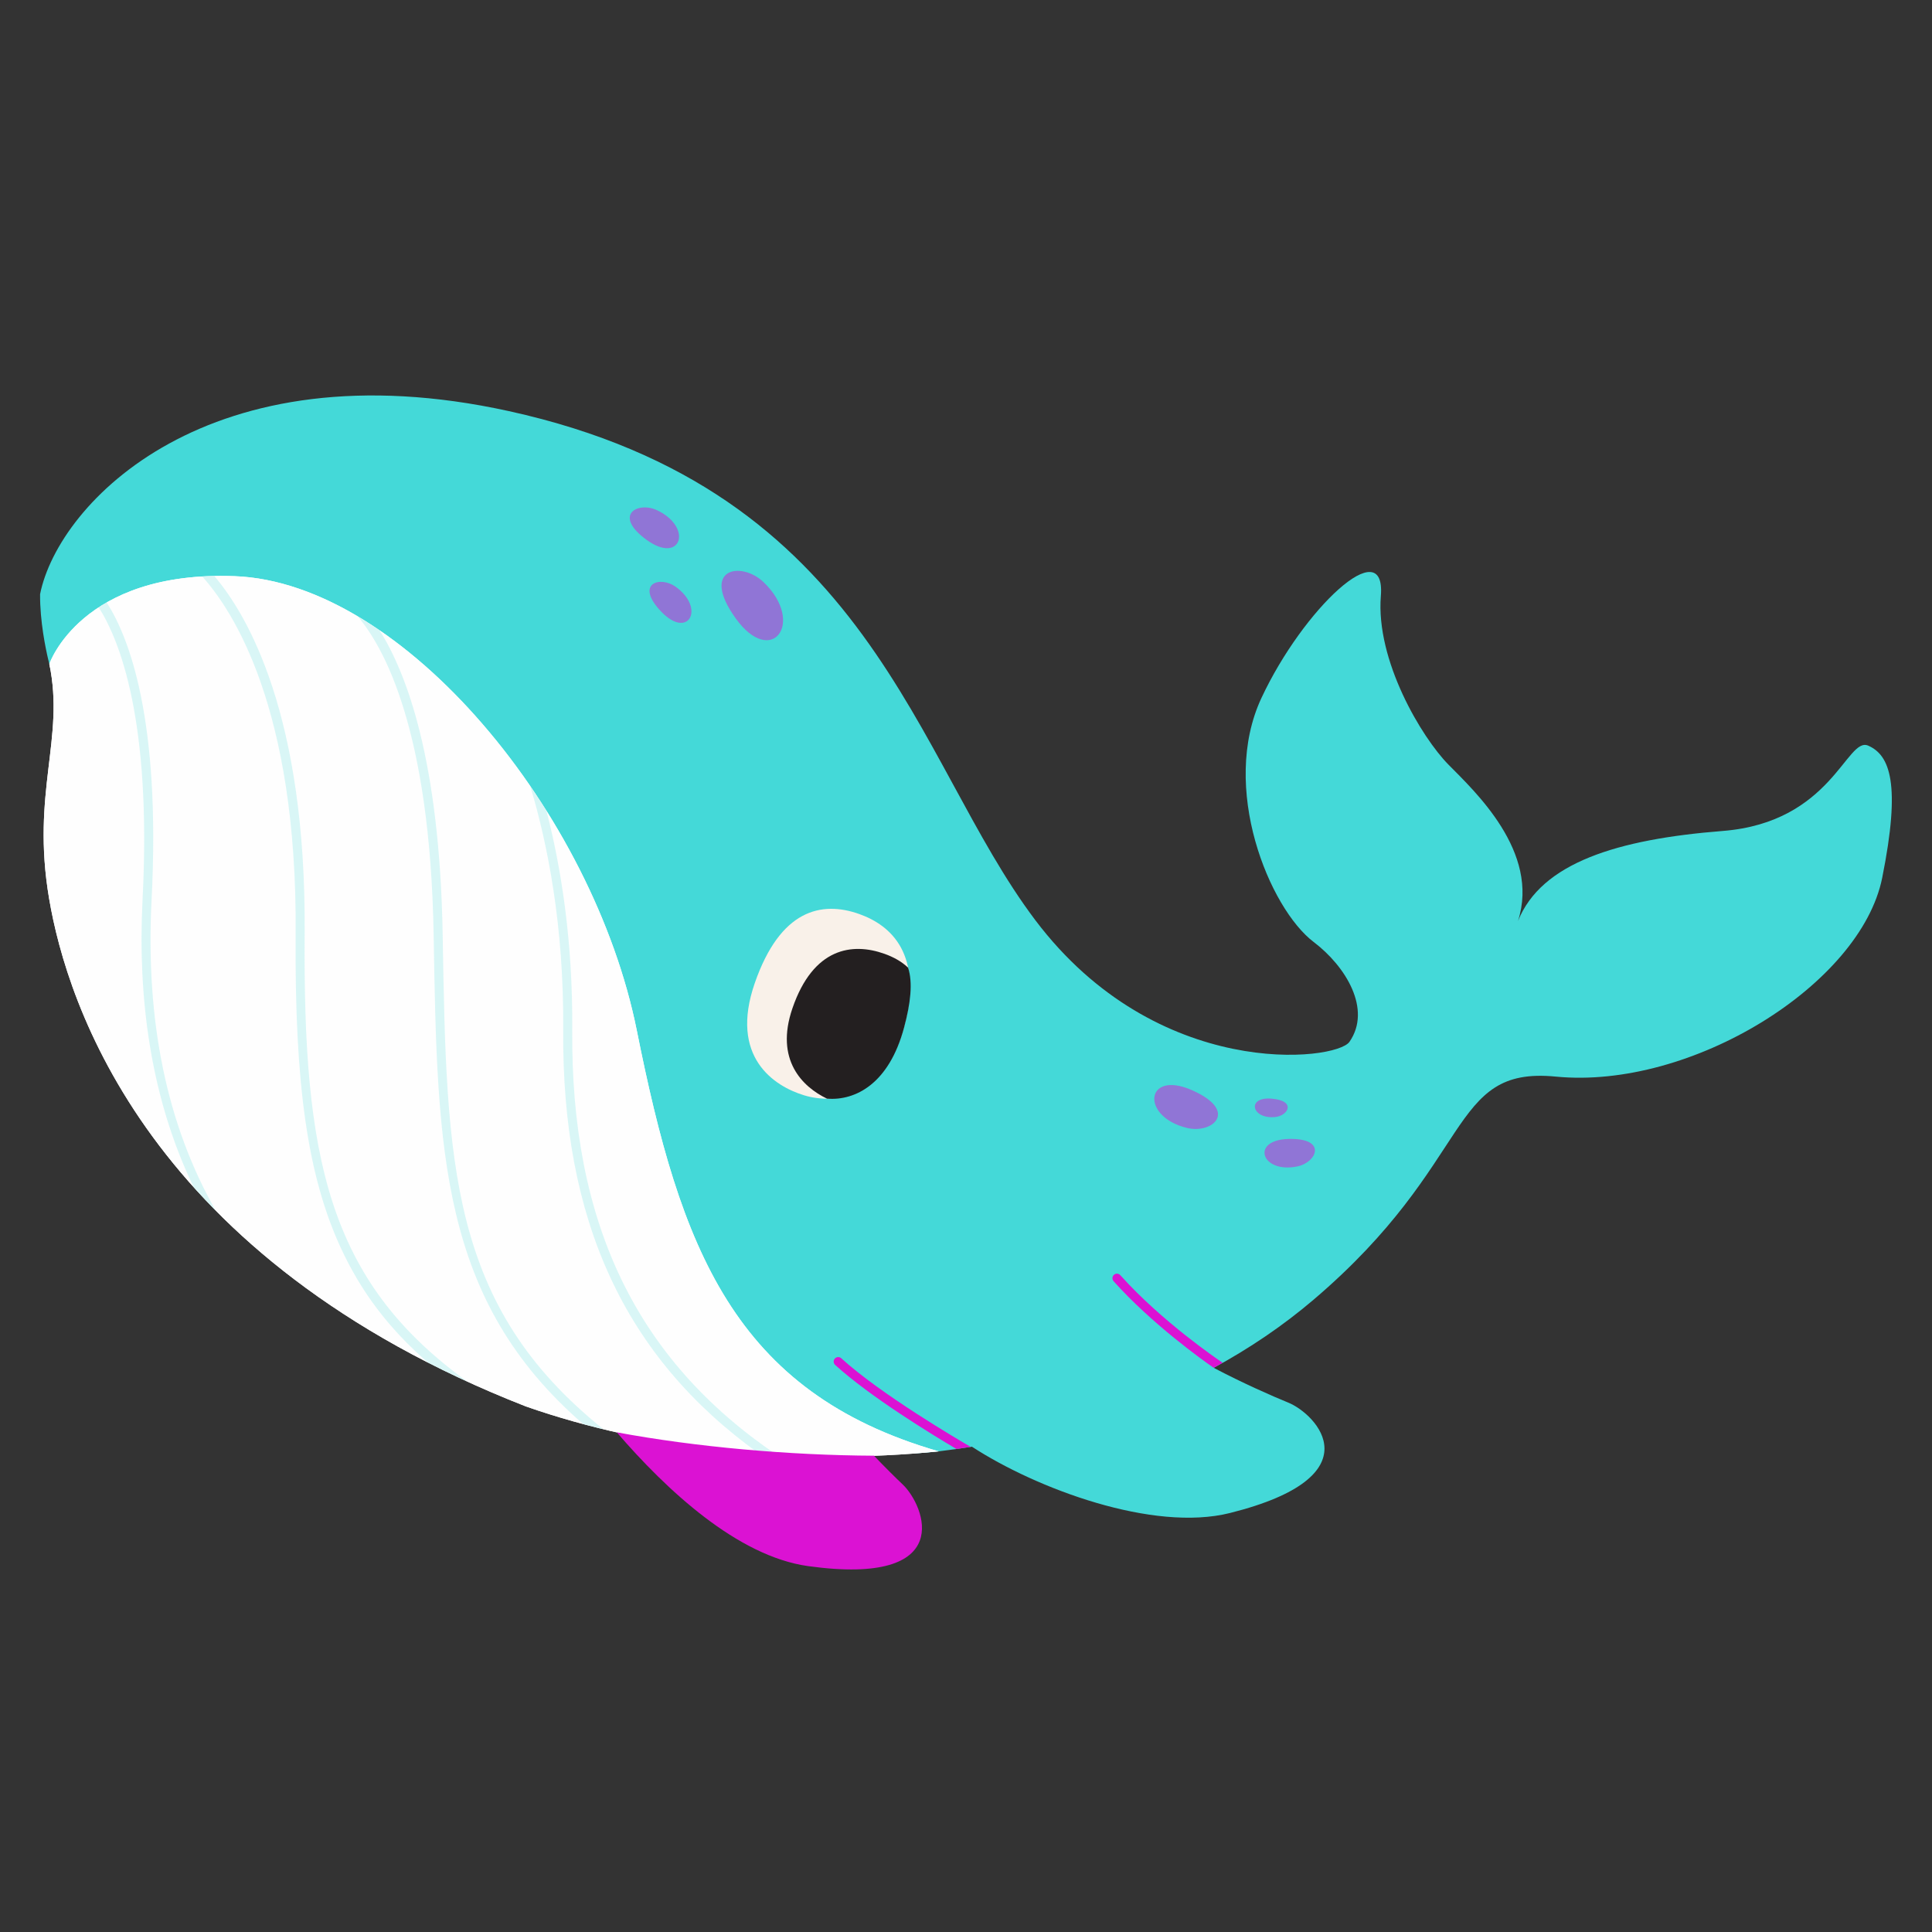 <svg xmlns="http://www.w3.org/2000/svg" xmlns:xlink="http://www.w3.org/1999/xlink" width="1080" zoomAndPan="magnify" viewBox="0 0 810 810" height="1080" preserveAspectRatio="xMidYMid meet" version="1.2"><rect x="0" y="0" width="810" height="810" fill="#333333" stroke="none"/><defs><filter x="0%" y="0%" width="100%" filterUnits="objectBoundingBox" id="2592d30937" height="100%"><feColorMatrix values="0 0 0 0 1 0 0 0 0 1 0 0 0 0 1 0 0 0 1 0" type="matrix" in="SourceGraphic"/></filter><clipPath id="c68406da71"><path d="M 0.039 1 L 284.68 1 L 284.68 370 L 0.039 370 Z M 0.039 1 "/></clipPath><clipPath id="998e04d775"><rect x="0" width="285" y="0" height="372"/></clipPath><clipPath id="7294ed9933"><path d="M 1 0.398 L 289 0.398 L 289 278 L 1 278 Z M 1 0.398 "/></clipPath><clipPath id="719668b721"><rect x="0" width="290" y="0" height="279"/></clipPath></defs><g id="80559eb2f6"><path style=" stroke:none;fill-rule:nonzero;fill:#44d9d8;fill-opacity:1;" d="M 652.219 451.367 C 606.773 446.922 618.754 486.965 550.762 544.867 C 537.945 555.781 523.906 565.293 508.859 573.465 C 520.656 579.707 533.703 585.453 540.035 588.02 C 552.051 592.891 576.828 619.023 515.652 634.34 C 483.387 642.418 434.492 624.121 407.496 606.539 C 402.879 607.258 398.23 607.926 393.535 608.484 C 333.398 615.617 295.855 581.797 241.461 562.738 C 83.16 500.773 64.465 422.996 56.949 378.711 C 49.184 332.965 28.418 310.93 20.68 278.355 C 20.539 277.77 20.379 277.125 20.207 276.453 C 19.16 272.023 16.711 260.445 16.805 249.105 C 24.523 210.57 87.945 144.797 213.355 172.363 C 365.641 205.84 382.906 318.004 434.043 385.758 C 485.18 453.516 560.145 444.91 565.77 436.789 C 575.199 423.184 564.27 405.176 550.797 394.965 C 532.184 380.859 511.305 330.168 528.883 292.59 C 546.465 255.012 581.113 222.77 578.93 249.852 C 576.742 276.934 596.039 309.137 607.219 320.516 C 618.047 331.539 645.781 357.07 636.426 386.141 C 646.215 361.719 678.117 351.863 722.25 348.383 C 768.059 344.77 774.215 308.645 783.254 312.613 C 792.297 316.586 797.086 328.395 789.117 368.039 C 780.129 412.742 709.098 456.93 652.219 451.367 Z M 652.219 451.367 C 606.773 446.922 618.754 486.965 550.762 544.867 C 537.945 555.781 523.906 565.293 508.859 573.465 C 520.656 579.707 533.703 585.453 540.035 588.02 C 552.051 592.891 576.828 619.023 515.652 634.34 C 483.387 642.418 434.492 624.121 407.496 606.539 C 402.879 607.258 398.23 607.926 393.535 608.484 C 333.398 615.617 295.855 581.797 241.461 562.738 C 83.16 500.773 64.465 422.996 56.949 378.711 C 49.184 332.965 28.418 310.93 20.68 278.355 C 20.539 277.77 20.379 277.125 20.207 276.453 C 19.16 272.023 16.711 260.445 16.805 249.105 C 24.523 210.57 87.945 144.797 213.355 172.363 C 365.641 205.84 382.906 318.004 434.043 385.758 C 485.18 453.516 560.145 444.91 565.77 436.789 C 575.199 423.184 564.27 405.176 550.797 394.965 C 532.184 380.859 511.305 330.168 528.883 292.59 C 546.465 255.012 581.113 222.77 578.93 249.852 C 576.742 276.934 596.039 309.137 607.219 320.516 C 618.047 331.539 645.781 357.07 636.426 386.141 C 646.215 361.719 678.117 351.863 722.25 348.383 C 768.059 344.77 774.215 308.645 783.254 312.613 C 792.297 316.586 797.086 328.395 789.117 368.039 C 780.129 412.742 709.098 456.93 652.219 451.367 Z M 652.219 451.367 "/><path style=" stroke:none;fill-rule:nonzero;fill:#fefefe;fill-opacity:1;" d="M 393.535 608.484 C 335.27 614.418 272.875 608.012 220.473 589.652 C 62.176 527.688 28.109 421.055 20.594 376.766 C 13.004 332.051 27.258 309.758 20.68 278.355 L 20.695 278.352 C 20.695 278.352 33.957 239.188 98.301 241.559 C 169.227 244.172 248.746 341.059 267 432.125 C 285.254 523.188 307.508 583.648 393.535 608.484 Z M 393.535 608.484 "/><path style=" stroke:none;fill-rule:nonzero;fill:#fefefe;fill-opacity:1;" d="M 393.535 608.484 C 335.27 614.418 272.875 608.012 220.473 589.652 C 62.176 527.688 28.109 421.055 20.594 376.766 C 13.004 332.051 27.258 309.758 20.68 278.355 L 20.695 278.352 C 20.695 278.352 33.957 239.188 98.301 241.559 C 169.227 244.172 248.746 341.059 267 432.125 C 285.254 523.188 307.508 583.648 393.535 608.484 Z M 393.535 608.484 "/><path style=" stroke:none;fill-rule:nonzero;fill:#f9f1e9;fill-opacity:1;" d="M 360.184 383.188 C 344.445 377.613 327.125 381.305 316.426 412.211 C 305.723 443.121 324.465 455.371 337.137 459.215 C 349.809 463.055 370.891 460.824 379.031 430.516 C 387.172 400.203 373.699 387.969 360.184 383.188 Z M 360.184 383.188 C 344.445 377.613 327.125 381.305 316.426 412.211 C 305.723 443.121 324.465 455.371 337.137 459.215 C 349.809 463.055 370.891 460.824 379.031 430.516 C 387.172 400.203 373.699 387.969 360.184 383.188 Z M 360.184 383.188 "/><path style=" stroke:none;fill-rule:nonzero;fill:#231f20;fill-opacity:1;" d="M 379.035 430.836 C 372.723 454.324 358.703 461.539 346.73 460.629 C 336.434 455.664 324.805 444.379 332.227 422.746 C 340.984 397.215 357.387 395.098 370.809 399.887 C 374.438 401.184 377.895 403.016 380.727 405.695 C 382.758 411.977 381.77 420.656 379.035 430.836 Z M 379.035 430.836 "/><g mask="url(#7acb7bff2e)" transform="matrix(1,0,0,1,41,240)"><g clip-path="url(#998e04d775)"><g clip-rule="nonzero" clip-path="url(#c68406da71)"><path style=" stroke:none;fill-rule:nonzero;fill:#44d9d8;fill-opacity:1;" d="M 284.496 369.871 C 282.047 369.73 279.602 369.559 277.156 369.375 C 220.75 328.832 194.504 271.605 195.129 191.785 C 195.469 147.988 188.48 113.395 181.305 89.562 C 183.637 92.961 185.906 96.414 188.109 99.922 C 194.121 123.215 199.207 154.16 198.914 191.816 C 198.281 272.625 225.637 329.863 284.496 369.871 Z M 211.945 359.191 C 147.258 307.301 146.207 247.824 144.598 152.133 C 143.363 78.855 129.441 42.117 118.121 24.25 C 115.078 22.168 112.02 20.219 108.941 18.395 C 119.824 31.105 139.359 65.84 140.812 152.195 C 142.336 242.73 143.43 304.855 203.445 357.004 C 206.262 357.762 209.09 358.496 211.945 359.191 Z M 86.734 151.316 C 87.402 59.941 62.844 17.969 48.867 1.516 C 47.137 1.551 45.445 1.613 43.797 1.711 C 56.5 15.77 83.641 56.906 82.949 151.289 C 82.48 214.746 87.961 252.941 101.855 283.121 C 110.309 301.477 121.988 317.035 138.434 331.277 C 143.738 333.984 149.242 336.633 154.906 339.227 C 96.223 296.93 86.047 244.758 86.734 151.316 Z M 22.551 137.238 C 26.449 61.484 13.059 27.094 3.727 12.598 C 2.559 13.266 1.449 13.949 0.387 14.645 C 9.168 28.406 22.625 62.137 18.773 137.043 C 16.586 179.586 22.684 217.77 36.895 250.523 C 37.949 252.953 39.051 255.352 40.195 257.723 C 43.129 260.988 46.199 264.254 49.418 267.512 C 28.961 231.625 19.938 188.109 22.551 137.238 Z M 22.551 137.238 "/></g></g><mask id="7acb7bff2e"><g filter="url(#2592d30937)"><rect x="0" width="810" y="0" height="810" style="fill:#000000;fill-opacity:0.2;stroke:none;"/></g></mask></g><path style=" stroke:none;fill-rule:nonzero;fill:#db12d3;fill-opacity:1;" d="M 508.859 573.465 C 504.418 570.418 482.758 554.941 466.875 537.148 C 466.18 536.367 466.246 535.168 467.027 534.473 C 467.805 533.777 468.996 533.848 469.699 534.625 C 487.047 554.062 511.246 570.418 511.496 570.582 C 511.75 570.75 512.406 571.152 512.547 571.402 C 511.387 572.059 510.031 572.828 508.859 573.465 Z M 406.98 606.617 C 401.98 603.723 369.277 584.59 352.691 569.449 C 351.918 568.746 350.723 568.801 350.02 569.57 C 349.312 570.344 349.367 571.543 350.141 572.246 C 364.648 585.488 390.367 601.215 401.004 607.504 C 403 607.223 404.996 606.926 406.98 606.617 Z M 378.402 622.305 C 375.625 619.684 371.25 615.367 366.41 610.312 C 330.824 610.133 291.992 606.699 258.594 600.512 C 279.387 624.668 309.207 652.504 338.855 656.605 C 401.324 665.246 387.828 631.211 378.402 622.305 Z M 378.402 622.305 "/><g mask="url(#01ab81a581)" transform="matrix(1,0,0,1,263,212)"><g clip-path="url(#719668b721)"><g clip-rule="nonzero" clip-path="url(#7294ed9933)"><path style=" stroke:none;fill-rule:nonzero;fill:#db12d3;fill-opacity:1;" d="M 45.391 47.188 C 30.34 26.184 47.766 23.055 57.191 32.121 C 74.824 49.078 60.441 68.188 45.391 47.188 Z M 12.539 1.945 C 4.418 -1.934 -6.285 3.891 8.094 14.344 C 22.477 24.797 27.73 9.199 12.539 1.945 Z M 20.289 34.016 C 13.578 29.211 2.969 32.754 14.289 44.504 C 25.605 56.258 32.855 43.008 20.289 34.016 Z M 236.859 245.109 C 256.531 253.859 245.324 263.453 234.73 260.914 C 214.906 256.16 217.188 236.359 236.859 245.109 Z M 280.98 277.016 C 289.059 275.32 293.621 265.113 277.312 265.5 C 261 265.891 265.859 280.191 280.98 277.016 Z M 271.676 256.32 C 277.023 255.777 280.68 249.488 270.098 248.613 C 259.516 247.738 261.672 257.328 271.676 256.32 Z M 271.676 256.32 "/></g></g><mask id="01ab81a581"><g filter="url(#2592d30937)"><rect x="0" width="810" y="0" height="810" style="fill:#000000;fill-opacity:0.5;stroke:none;"/></g></mask></g></g></svg>